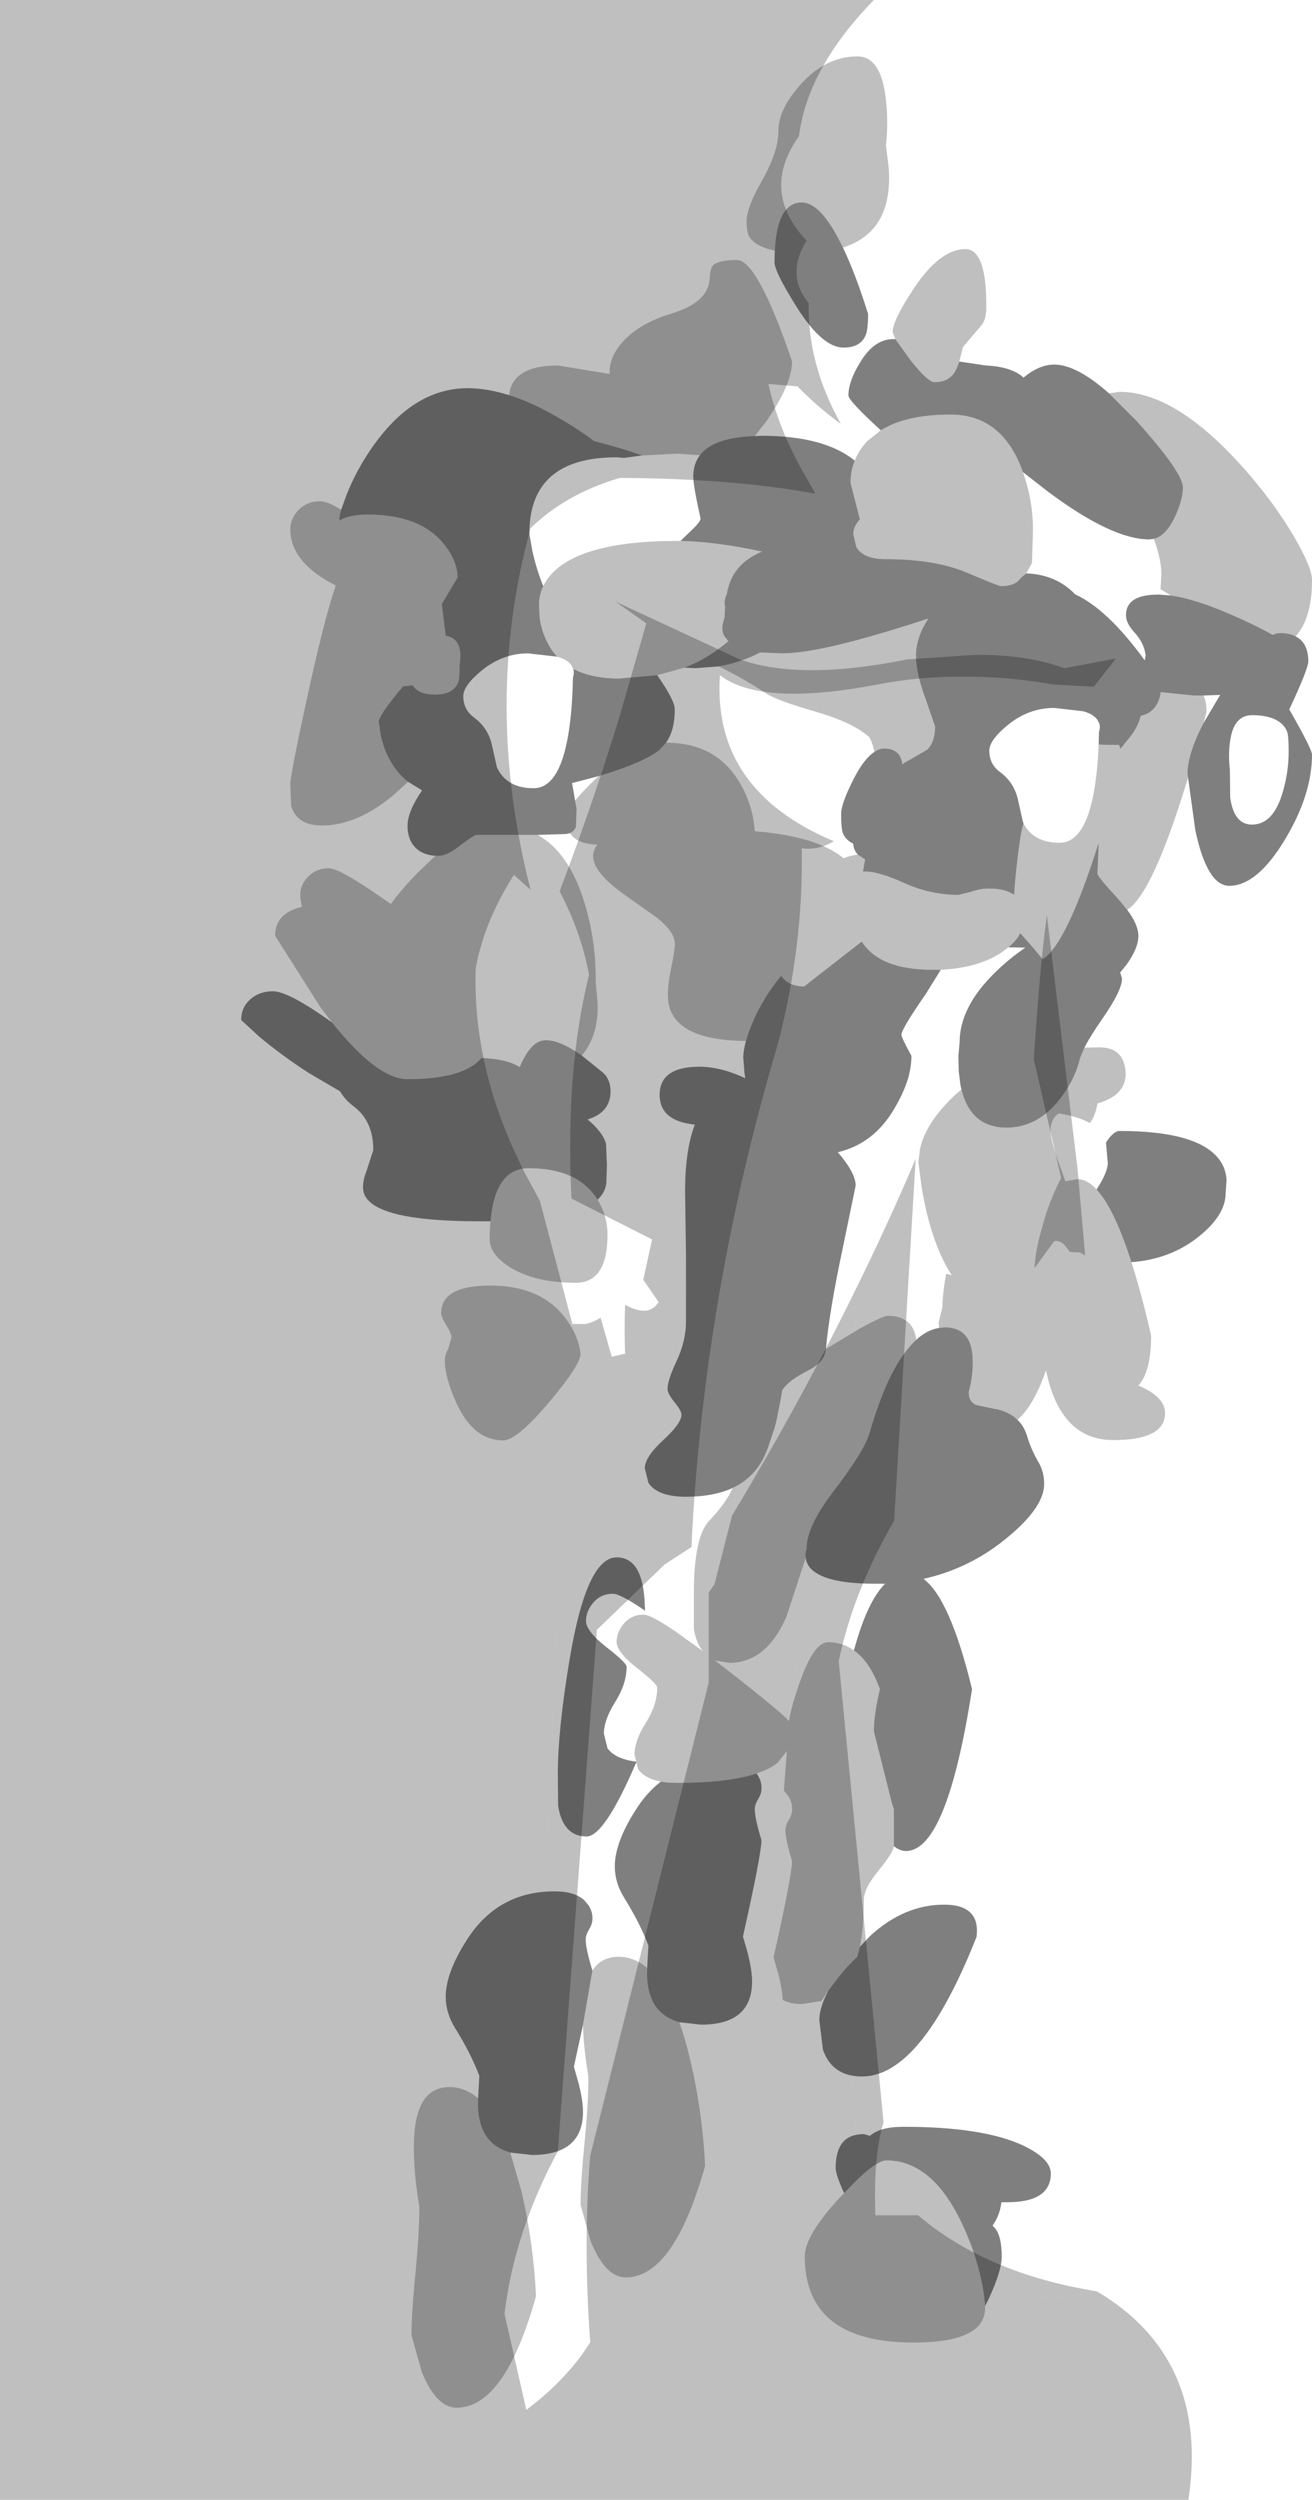 <?xml version="1.0" encoding="UTF-8" standalone="no"?>
<svg xmlns:xlink="http://www.w3.org/1999/xlink" height="412.45px" width="216.5px" xmlns="http://www.w3.org/2000/svg">
  <g transform="matrix(1.0, 0.0, 0.0, 1.0, -66.85, -67.5)">
    <path d="M198.7 89.95 Q195.65 90.15 193.15 91.85 187.35 95.95 188.85 105.8 L188.15 105.75 Q184.65 106.05 185.6 111.35 186.05 113.95 186.85 115.65 187.35 116.6 188.5 116.95 L186.25 134.6 Q180.05 139.0 171.75 140.75 156.55 146.2 146.3 152.5 142.7 178.0 147.75 207.8 140.5 217.25 137.95 226.65 139.4 242.9 148.4 259.15 L152.05 265.35 152.65 266.35 Q151.05 275.0 150.2 282.35 L160.05 288.85 Q161.95 291.5 165.1 290.2 L165.65 291.8 167.8 291.35 170.0 290.85 Q169.85 286.85 170.0 282.8 L170.05 282.8 Q171.55 283.65 172.85 283.75 174.05 283.85 174.95 283.05 L175.55 282.35 173.0 278.65 174.45 272.0 161.15 265.25 Q160.9 260.15 160.95 255.4 161.05 240.4 164.05 228.35 162.8 221.45 159.2 214.55 164.8 199.75 169.15 185.5 176.5 197.0 189.85 205.45 191.75 218.55 189.85 233.9 177.2 272.75 175.95 316.1 165.95 324.15 158.75 335.8 L154.85 421.15 Q142.6 442.65 146.3 455.3 148.7 460.25 153.7 465.1 160.45 460.05 164.25 453.95 163.05 437.6 164.25 423.15 L183.8 345.1 183.8 330.25 184.75 328.9 187.65 317.55 Q198.75 299.15 207.8 280.75 L208.85 318.85 Q201.25 329.9 198.1 341.5 199.15 363.4 203.6 384.15 207.15 401.75 208.05 419.3 205.55 429.15 205.85 439.0 L216.2 439.0 Q233.45 449.05 247.85 445.55 266.5 456.6 262.95 479.95 L66.85 479.95 66.85 67.5 211.05 67.5 Q200.1 78.75 198.7 89.95" fill="#010101" fill-opacity="0.251" fill-rule="evenodd" stroke="none"/>
    <path d="M167.8 291.35 L165.65 291.8 165.1 290.2 Q161.95 291.5 160.05 288.85 L150.2 282.35 Q151.05 275.0 152.65 266.35 L152.05 265.35 148.4 259.15 Q139.4 242.9 137.95 226.65 140.5 217.25 147.75 207.8 142.7 178.0 146.3 152.5 156.55 146.2 171.75 140.75 180.05 139.0 186.25 134.6 L188.5 116.95 Q187.35 116.6 186.85 115.65 186.05 113.95 185.6 111.35 184.65 106.05 188.15 105.75 L188.85 105.8 Q187.35 95.95 193.15 91.85 195.65 90.15 198.7 89.95 192.25 99.05 199.95 107.2 196.45 112.85 200.3 117.5 200.05 127.45 205.6 137.45 201.65 134.55 198.45 131.25 L193.65 130.85 Q195.25 138.05 199.25 145.15 L201.4 148.95 Q187.75 146.45 169.15 146.35 160.25 148.95 154.4 154.65 146.5 183.45 154.4 214.3 L151.65 211.85 Q146.75 219.55 145.35 227.25 144.85 242.65 152.0 258.0 L152.95 260.05 153.05 260.25 153.25 260.65 155.95 265.65 161.3 285.95 163.4 285.95 Q164.75 285.7 165.95 284.9 L167.8 291.35 M237.55 276.75 Q237.75 273.8 238.55 270.95 L239.45 267.8 Q240.45 264.8 241.95 261.85 L237.45 242.3 Q238.4 227.25 239.6 218.5 L244.65 260.25 245.9 274.45 245.85 274.6 245.05 274.15 243.4 274.05 242.55 272.95 Q241.65 272.05 240.8 272.3 L237.55 276.75 M247.85 445.55 Q233.45 449.05 216.2 439.0 L205.85 439.0 Q205.55 429.15 208.05 419.3 207.15 401.75 203.6 384.15 199.15 363.4 198.1 341.5 201.25 329.9 208.85 318.85 L207.8 280.75 Q213.25 269.75 217.95 258.7 L214.4 318.4 Q207.7 329.95 205.25 341.55 L212.65 417.65 Q210.95 423.15 211.3 433.0 L218.35 433.0 Q229.6 442.6 247.85 445.55 M153.7 465.1 Q148.7 460.25 146.3 455.3 142.6 442.65 154.85 421.15 L158.75 335.8 Q165.95 324.15 175.95 316.1 177.2 272.75 189.85 233.9 191.75 218.55 189.85 205.45 176.5 197.0 169.15 185.5 L173.5 170.35 168.4 166.75 188.95 176.3 Q199.0 179.85 216.5 176.3 L227.6 175.55 Q236.25 175.45 242.5 177.75 L251.0 176.15 247.35 180.8 240.75 180.45 Q233.5 179.15 226.25 179.15 218.85 179.05 211.55 180.45 192.35 184.1 185.65 178.9 184.35 197.85 204.45 206.3 201.8 207.85 199.15 207.45 199.45 223.7 195.15 239.95 182.9 281.35 180.95 322.75 L176.55 325.6 165.35 336.4 158.9 422.45 Q151.7 435.85 150.1 449.25 L153.7 465.1" fill="#010101" fill-opacity="0.251" fill-rule="evenodd" stroke="none"/>
    <path d="M198.7 89.95 Q204.2 89.6 211.65 94.3 218.05 98.8 218.5 110.25 L217.05 113.6 Q218.2 116.8 217.4 120.4 215.25 128.9 211.35 137.45 L210.1 137.45 210.1 140.0 Q230.5 144.95 250.35 152.2 257.55 173.55 248.95 203.95 L254.95 214.95 Q250.7 236.9 251.6 258.8 L251.65 259.95 251.65 260.25 251.75 261.65 261.25 271.05 Q258.4 274.7 257.5 280.45 L255.55 280.45 255.65 283.25 Q255.1 286.05 252.25 285.8 250.6 285.5 250.05 284.45 247.6 285.5 246.2 284.75 245.15 284.05 244.65 282.4 242.9 283.0 241.9 282.4 240.95 281.85 240.45 280.45 239.05 280.25 238.35 279.65 237.25 278.6 237.55 276.75 L240.8 272.3 Q241.65 272.05 242.55 272.95 L243.4 274.05 245.05 274.15 245.85 274.6 245.9 274.65 245.9 274.45 244.65 260.25 239.6 218.5 Q238.4 227.25 237.45 242.3 237.1 248.5 237.45 258.8 L237.5 259.95 237.5 260.25 237.65 263.75 Q237.75 271.9 235.3 280.1 L232.9 286.85 232.15 288.45 231.95 288.95 223.15 311.0 223.15 325.0 222.5 326.8 Q223.55 341.85 221.85 356.85 218.55 379.6 219.1 415.75 L232.1 430.85 247.85 445.55 Q229.6 442.6 218.35 433.0 L211.3 433.0 Q210.95 423.15 212.65 417.65 L205.25 341.55 Q207.7 329.95 214.4 318.4 L217.95 258.7 Q213.25 269.75 207.8 280.75 198.75 299.15 187.65 317.55 L184.75 328.9 183.8 330.25 183.8 345.1 164.25 423.15 Q163.05 437.6 164.25 453.95 160.45 460.05 153.7 465.1 L150.1 449.25 Q151.7 435.85 158.9 422.45 L165.35 336.4 176.55 325.6 180.95 322.75 Q182.9 281.35 195.15 239.95 199.45 223.7 199.15 207.45 201.8 207.85 204.45 206.3 184.35 197.85 185.65 178.9 192.35 184.1 211.55 180.45 218.85 179.05 226.25 179.15 233.5 179.15 240.75 180.45 L247.35 180.8 251.0 176.15 242.5 177.75 Q236.25 175.45 227.6 175.55 L216.5 176.3 Q199.0 179.85 188.95 176.3 L168.4 166.75 173.5 170.35 169.15 185.5 Q164.8 199.75 159.2 214.55 162.8 221.45 164.05 228.35 161.05 240.4 160.95 255.4 160.9 260.15 161.15 265.25 L174.45 272.0 173.0 278.65 175.55 282.35 174.95 283.05 Q174.05 283.85 172.85 283.75 171.55 283.65 170.05 282.8 L170.0 282.8 Q169.85 286.85 170.0 290.85 L167.8 291.35 165.95 284.9 Q164.75 285.7 163.4 285.95 L161.3 285.95 155.95 265.65 153.25 260.65 153.05 260.25 152.95 260.05 152.0 258.0 Q144.85 242.65 145.35 227.25 146.75 219.55 151.65 211.85 L154.4 214.3 Q146.5 183.45 154.4 154.65 160.25 148.95 169.15 146.35 187.75 146.45 201.4 148.95 L199.25 145.15 Q195.25 138.05 193.65 130.85 L198.45 131.25 Q201.65 134.55 205.6 137.45 200.05 127.45 200.3 117.5 196.45 112.85 199.95 107.2 192.25 99.05 198.7 89.95" fill="#010101" fill-opacity="0.0" fill-rule="evenodd" stroke="none"/>
    <path d="M245.85 274.6 L245.9 274.45 245.9 274.65 245.85 274.6" fill="#cc9966" fill-rule="evenodd" stroke="none"/>
    <path d="M194.7 108.85 Q191.8 108.25 190.65 106.8 190.05 106.05 190.05 104.0 190.05 101.7 192.7 97.1 195.3 92.45 195.3 89.1 195.3 85.55 198.9 81.5 203.1 76.8 208.35 76.8 212.3 76.8 213.05 84.05 213.45 87.7 213.05 91.5 L213.5 95.15 Q213.75 98.55 213.05 101.15 211.6 106.55 205.95 108.35 202.4 100.9 199.15 100.9 195.1 100.9 194.7 108.85 M214.6 123.45 L214.15 122.3 Q214.15 120.35 217.7 115.0 222.0 108.6 226.15 108.6 229.7 108.6 229.6 118.35 229.6 119.95 228.95 121.0 L225.75 124.75 225.15 127.15 224.8 128.05 Q223.9 130.55 221.05 130.55 219.95 130.55 217.0 126.8 L214.6 123.45 M249.85 132.4 L251.6 132.15 Q261.25 132.15 272.95 145.75 277.35 150.85 280.45 156.15 283.35 161.15 283.35 163.2 283.35 169.5 280.65 172.5 279.6 171.95 278.1 171.95 277.5 171.95 276.85 172.25 274.85 171.1 271.9 169.75 264.65 166.4 260.05 165.75 L258.35 164.7 258.5 162.3 Q258.5 159.85 257.25 156.4 259.2 155.95 260.7 152.85 262.05 149.95 262.05 147.95 262.05 145.45 254.4 136.95 L249.85 132.4 M262.9 195.8 Q257.05 215.05 252.85 217.6 L251.35 215.8 Q247.95 212.1 247.95 211.65 L248.15 206.55 Q242.8 223.4 238.9 225.75 L237.4 223.95 235.2 221.45 Q234.6 222.7 233.25 223.8 L231.9 224.8 230.75 225.45 Q227.2 227.25 222.1 227.5 L220.65 227.5 Q212.15 227.5 209.15 223.0 L209.05 222.85 199.55 230.25 Q196.95 230.25 195.75 228.5 192.75 232.1 190.95 236.4 190.3 237.95 189.95 239.25 178.15 239.15 177.15 232.9 176.85 230.95 177.55 227.5 178.3 223.9 178.2 222.9 178.0 221.15 175.3 218.95 L169.8 215.05 Q162.8 210.05 165.45 206.85 162.1 206.8 160.9 204.95 161.7 204.6 161.9 203.85 L162.0 200.9 161.75 199.6 Q163.0 198.05 165.3 195.85 L165.65 195.55 Q173.0 193.35 175.65 191.25 L176.75 190.05 176.9 190.05 Q185.05 190.05 188.95 196.7 191.15 200.5 191.4 204.65 201.6 205.45 206.05 209.1 207.15 208.65 208.4 208.5 L209.6 209.3 209.25 211.3 209.7 211.3 Q211.9 211.3 216.2 213.25 220.45 215.15 225.0 215.15 L227.05 214.65 Q228.55 214.1 230.0 214.1 232.75 214.1 234.2 215.15 234.45 210.95 235.2 205.85 235.4 204.55 235.75 203.35 237.4 206.55 241.7 206.55 247.45 206.55 248.15 190.35 L249.85 190.4 251.5 190.4 251.75 191.05 252.7 189.85 Q254.55 187.8 255.1 185.6 257.9 185.0 258.4 181.7 L263.8 182.25 265.45 182.25 Q265.95 183.3 265.95 184.95 L265.45 186.8 Q262.8 191.9 262.8 195.2 L262.9 195.8 M245.8 240.35 L248.25 240.3 Q252.45 240.3 252.6 244.65 252.6 248.25 247.95 249.55 247.6 251.6 246.7 252.8 244.75 251.7 241.55 251.2 240.2 252.15 240.2 254.0 240.2 255.8 242.0 260.55 L242.65 262.4 244.65 262.05 Q246.25 262.05 247.8 263.75 250.7 266.85 253.55 275.75 255.2 280.85 256.8 287.85 256.8 293.8 254.7 296.1 259.1 297.95 259.1 300.65 259.1 305.1 250.55 305.1 242.35 305.1 239.75 294.9 L239.45 293.6 Q237.45 299.4 234.75 301.75 233.25 300.3 230.75 299.9 L227.9 299.3 Q226.7 298.75 226.7 297.2 227.5 294.2 227.35 291.6 227.15 286.5 222.75 286.5 L221.8 286.6 221.75 285.65 222.35 283.25 Q222.45 280.35 223.0 277.65 L223.9 277.9 Q222.15 275.25 220.8 271.2 219.6 267.55 218.9 263.15 L218.4 259.25 218.65 257.15 Q219.55 252.8 224.35 248.25 L225.5 247.25 Q227.05 253.55 232.95 253.55 238.05 253.55 241.7 248.9 244.25 245.65 245.1 242.0 L245.8 240.35 M214.35 372.1 Q214.25 373.15 211.8 376.15 209.4 379.1 209.4 380.9 209.4 385.35 208.75 388.7 L208.3 390.35 Q206.75 391.8 205.3 393.6 L203.6 395.85 202.4 397.65 199.15 398.15 Q197.25 398.15 196.0 397.45 195.9 395.6 195.3 393.25 L194.5 390.45 Q197.55 376.85 197.55 374.55 196.45 370.95 196.45 369.45 196.45 368.7 197.0 367.8 197.55 366.9 197.55 366.15 197.65 365.0 196.95 363.85 L196.2 362.95 196.7 356.4 195.2 358.3 Q193.9 359.4 191.7 360.1 187.1 361.65 178.65 361.65 L176.95 361.6 175.9 361.45 Q173.25 360.95 172.15 359.4 L171.85 358.25 171.85 358.15 171.55 357.0 Q171.55 354.7 173.45 351.7 175.3 348.75 175.3 345.95 175.3 345.3 171.95 342.7 168.6 340.05 168.6 338.4 168.6 336.9 169.65 335.55 170.95 333.9 173.05 333.9 174.25 333.9 178.35 336.7 L182.8 339.9 Q181.75 338.55 181.35 336.3 L181.35 330.35 Q181.35 321.2 183.8 318.5 186.7 315.45 187.75 313.0 190.2 311.85 191.75 309.8 192.9 308.3 193.65 306.15 L194.55 303.45 Q194.95 302.5 195.95 296.85 196.95 295.25 200.25 293.6 202.95 292.2 203.1 290.25 L203.15 290.05 208.65 286.75 Q212.55 284.6 213.35 284.6 217.55 284.6 218.05 288.55 215.8 290.6 213.8 294.6 211.95 298.35 210.3 304.05 209.4 307.0 204.35 313.6 199.95 319.35 199.95 322.95 L199.75 323.95 199.8 324.55 196.6 334.3 Q193.3 341.85 187.2 341.85 L184.8 341.45 186.5 342.75 Q195.25 349.55 197.05 351.45 197.35 349.25 198.85 345.0 201.15 338.45 203.5 338.45 205.9 338.45 207.75 339.8 210.4 341.65 212.05 346.2 211.05 350.35 211.05 353.15 L214.0 364.9 214.35 366.0 214.35 372.1 M178.95 401.15 Q179.95 403.95 180.8 407.55 182.8 416.15 183.2 424.85 178.05 443.25 170.1 443.25 166.75 443.25 164.35 437.35 L162.65 431.3 Q162.65 427.75 163.3 421.1 163.95 414.45 163.95 410.1 163.15 405.45 163.05 401.6 L164.6 392.65 Q166.05 390.35 168.9 390.35 171.5 390.35 173.65 392.2 173.55 394.15 173.85 395.55 174.7 399.95 178.95 401.15 M151.05 422.65 L152.9 429.05 Q154.9 437.65 155.3 446.35 150.15 464.75 142.2 464.75 138.85 464.75 136.45 458.85 L134.75 452.8 Q134.75 449.25 135.4 442.6 136.05 435.95 136.05 431.6 135.05 425.7 135.15 421.0 135.35 411.85 141.0 411.85 143.6 411.85 145.75 413.7 145.65 415.65 145.95 417.05 146.8 421.45 151.05 422.65 M155.55 205.25 Q160.75 208.1 163.3 216.45 165.25 222.85 165.15 229.5 L165.45 232.85 Q165.6 236.0 164.7 238.45 164.05 240.25 162.85 241.65 158.65 238.7 156.3 239.2 154.3 239.6 152.6 243.55 150.45 242.2 146.3 242.05 143.35 245.55 134.1 245.55 129.1 245.55 121.65 236.2 L119.8 233.8 112.25 221.9 Q112.25 218.15 116.7 217.1 116.4 216.2 116.4 215.1 116.4 213.55 117.6 212.25 119.0 210.75 121.1 210.75 122.95 210.75 130.55 216.1 L131.35 216.65 Q132.95 214.4 135.75 211.5 L138.7 208.7 139.35 208.7 Q140.6 208.7 142.8 207.0 145.05 205.25 145.5 205.25 L155.55 205.25 M165.45 265.45 L165.5 265.5 Q167.1 268.15 167.1 271.2 167.1 279.15 161.85 279.15 155.3 279.15 151.2 276.7 147.65 274.55 147.65 271.95 147.65 270.35 147.8 269.0 148.55 260.25 154.1 260.25 162.25 260.25 165.45 265.45 M134.2 196.5 L131.7 198.75 Q125.7 203.7 120.0 203.7 115.85 203.7 114.9 200.5 L114.75 196.95 Q114.75 195.4 117.4 183.2 120.3 169.8 122.25 164.1 114.75 160.3 114.75 154.8 114.75 153.15 116.0 151.75 117.45 150.2 119.7 150.2 120.9 150.2 123.15 151.6 122.85 152.6 122.85 153.15 L122.85 153.4 Q124.45 152.4 127.55 152.4 136.1 152.4 140.0 157.15 142.35 160.0 142.35 162.8 L139.75 167.15 140.4 172.4 Q143.35 172.85 142.7 177.2 142.7 179.4 142.5 179.95 141.75 182.1 138.65 182.1 135.95 182.1 135.0 180.65 L135.0 180.55 133.35 180.75 Q129.35 185.5 129.35 186.6 L129.65 188.6 Q130.1 190.95 131.15 192.85 132.4 195.1 134.2 196.5 M150.85 132.7 Q151.4 127.8 158.9 127.8 L167.45 129.2 Q167.3 126.5 169.6 123.9 172.35 120.85 177.6 119.25 183.75 117.4 183.95 113.5 184.05 111.75 184.5 111.3 185.4 110.4 188.45 110.4 191.85 110.4 197.55 127.1 197.55 130.95 193.2 137.15 L191.4 139.45 Q184.6 139.65 182.35 142.6 L178.65 142.35 172.8 142.65 Q169.85 141.55 164.85 140.25 161.9 138.0 158.0 135.85 154.25 133.75 150.85 132.7 M207.9 143.5 Q208.6 141.7 210.0 140.25 L212.2 138.5 Q216.35 135.9 223.7 135.9 232.3 135.9 235.65 145.4 237.35 150.2 237.3 155.1 L237.15 160.2 237.1 160.45 236.2 162.1 235.25 162.9 Q234.4 164.2 232.0 164.2 231.65 164.2 226.45 162.0 221.2 159.75 212.9 159.75 209.35 159.75 208.15 157.75 L207.65 155.6 Q207.65 154.5 208.6 153.35 L208.75 153.2 207.2 147.15 Q207.2 145.2 207.9 143.5 M179.15 156.75 Q184.85 156.85 192.6 158.5 189.95 159.6 188.5 161.45 187.2 163.05 186.75 165.65 186.4 166.3 186.4 167.15 L186.5 167.5 186.4 169.35 186.1 170.5 Q185.9 171.65 186.4 172.5 L187.05 173.3 185.5 174.5 Q182.9 176.45 179.8 177.65 L175.3 178.9 169.0 179.45 Q164.45 179.45 161.45 177.85 L161.1 177.2 Q160.4 176.3 158.8 175.85 157.85 174.85 157.2 173.55 156.2 171.65 155.9 169.4 L155.8 167.3 Q155.8 165.65 156.5 164.2 157.3 162.5 159.05 161.1 164.6 156.75 178.5 156.75 L179.15 156.75 M185.45 177.45 Q189.0 176.85 192.3 175.15 L195.9 175.3 Q202.05 175.3 217.1 170.5 L220.05 169.55 Q218.0 172.65 218.0 175.65 218.0 178.6 219.6 182.85 L221.15 187.35 Q221.15 189.85 219.9 191.15 L217.1 192.8 Q216.35 193.15 215.75 193.6 215.45 191.0 212.75 191.0 211.95 191.0 211.15 191.55 210.65 189.4 210.15 189.0 207.5 186.7 201.55 184.95 195.1 183.1 193.35 181.95 189.55 179.45 185.45 177.45 M141.35 288.2 Q141.35 287.5 140.5 286.15 139.65 284.8 139.65 284.15 139.65 279.6 147.75 279.6 156.3 279.6 160.35 285.25 162.35 288.05 162.65 290.85 162.65 292.7 157.5 298.8 152.15 305.15 149.9 305.15 144.95 305.15 142.15 298.95 140.25 294.75 140.25 291.9 140.25 291.15 140.8 290.05 L141.35 288.2 M229.4 448.0 Q229.45 449.45 228.85 450.5 226.85 454.0 217.6 454.0 199.65 454.0 199.65 439.75 199.65 436.3 205.5 430.0 L206.15 429.35 Q211.15 423.95 213.15 423.95 220.75 423.95 225.7 434.6 228.2 439.95 229.15 445.6 L229.4 447.7 229.4 448.0" fill="#000000" fill-opacity="0.251" fill-rule="evenodd" stroke="none"/>
    <path d="M205.95 108.35 Q208.0 112.6 210.1 119.3 210.1 121.85 209.7 122.8 208.85 124.85 206.05 124.85 202.5 124.85 198.25 118.05 194.65 112.3 194.65 110.75 L194.7 108.85 Q195.1 100.9 199.15 100.9 202.4 100.9 205.95 108.35 M225.15 127.15 L229.5 127.8 Q233.8 128.0 235.75 129.8 238.35 127.65 240.8 127.65 244.5 127.65 249.85 132.4 L254.4 136.95 Q262.05 145.45 262.05 147.95 262.05 149.95 260.7 152.85 259.2 155.95 257.25 156.4 L256.5 156.5 Q250.3 156.5 239.7 148.55 L235.65 145.4 Q232.3 135.9 223.7 135.9 216.35 135.9 212.2 138.5 206.85 133.6 206.85 132.75 206.85 130.45 208.75 127.35 211.05 123.45 214.25 123.45 L214.6 123.45 217.0 126.8 Q219.95 130.55 221.05 130.55 223.9 130.55 224.8 128.05 L225.15 127.15 M280.65 172.5 Q282.7 173.5 282.75 176.6 282.75 177.8 279.6 184.55 283.35 191.1 283.35 192.0 283.35 198.6 278.9 206.0 274.3 213.65 269.7 213.65 266.05 213.65 264.1 204.5 L262.9 195.8 262.8 195.2 Q262.8 191.9 265.45 186.8 L268.2 182.15 265.45 182.25 263.8 182.25 258.4 181.7 Q257.9 185.0 255.1 185.6 254.55 187.8 252.7 189.85 L251.75 191.05 251.5 190.4 249.85 190.4 248.15 190.35 248.2 188.25 Q248.45 187.55 248.25 186.85 L247.9 186.2 Q247.2 185.3 245.6 184.85 L240.8 184.3 Q236.55 184.3 233.05 187.2 230.1 189.65 230.1 191.35 230.1 193.6 231.9 194.9 234.05 196.5 234.75 199.1 L235.65 203.1 235.75 203.35 Q235.4 204.55 235.2 205.85 234.45 210.95 234.2 215.15 232.75 214.1 230.0 214.1 228.55 214.1 227.05 214.65 L225.0 215.15 Q220.45 215.15 216.2 213.25 211.9 211.3 209.7 211.3 L209.25 211.3 209.6 209.3 208.4 208.5 Q207.7 207.75 207.65 206.7 206.4 206.1 205.95 205.0 205.65 204.3 205.65 201.75 205.65 200.1 207.75 195.95 209.45 192.65 211.15 191.55 211.95 191.0 212.75 191.0 215.45 191.0 215.75 193.6 216.35 193.15 217.1 192.8 L219.9 191.15 Q221.15 189.85 221.15 187.35 L219.6 182.85 Q218.0 178.6 218.0 175.65 218.0 172.65 220.05 169.55 L217.1 170.5 Q202.05 175.3 195.9 175.3 L192.3 175.15 Q189.0 176.85 185.45 177.45 L181.55 177.75 179.8 177.65 Q182.9 176.45 185.5 174.5 L187.05 173.3 186.4 172.5 Q185.9 171.65 186.1 170.5 L186.4 169.35 186.5 167.5 186.4 167.15 Q186.4 166.3 186.75 165.65 187.2 163.05 188.5 161.45 189.95 159.6 192.6 158.5 184.85 156.85 179.15 156.75 L180.95 155.0 Q182.45 153.6 182.45 153.05 181.25 147.65 181.25 146.15 181.25 144.05 182.35 142.6 184.6 139.65 191.4 139.45 L192.5 139.4 Q202.85 139.4 207.9 143.5 207.2 145.2 207.2 147.15 L208.75 153.2 208.6 153.35 Q207.65 154.5 207.65 155.6 L208.15 157.75 Q209.35 159.75 212.9 159.75 221.2 159.75 226.45 162.0 231.65 164.2 232.0 164.2 234.4 164.2 235.25 162.9 L236.2 162.1 Q241.15 162.3 244.25 165.55 249.6 168.0 255.75 176.45 L255.9 175.65 Q255.65 173.6 254.1 171.9 252.9 170.6 252.7 169.5 L252.65 169.0 Q252.65 165.6 258.0 165.6 L258.15 165.6 260.05 165.75 Q264.65 166.4 271.9 169.75 274.85 171.1 276.85 172.25 277.5 171.95 278.1 171.95 279.6 171.95 280.65 172.5 M252.85 217.6 Q254.7 220.1 254.7 221.9 254.7 223.95 252.75 226.65 L251.7 227.95 252.0 228.95 Q252.0 230.9 248.85 235.45 246.7 238.55 245.8 240.35 L245.1 242.0 Q244.25 245.65 241.7 248.9 238.05 253.55 232.95 253.55 227.05 253.55 225.5 247.25 L225.35 246.6 225.05 244.2 225.0 241.75 225.2 239.5 Q225.2 233.75 230.85 228.15 L232.05 227.0 Q234.1 225.15 236.05 223.85 L233.25 223.8 Q234.6 222.7 235.2 221.45 L237.4 223.95 238.9 225.75 Q242.8 223.4 248.15 206.55 L247.95 211.65 Q247.95 212.1 251.35 215.8 L252.85 217.6 M249.35 256.0 Q250.6 254.1 251.6 254.1 264.45 254.1 268.0 258.75 269.15 260.25 269.25 262.2 L269.1 264.35 Q269.1 268.05 264.5 271.65 259.95 275.25 253.55 275.75 250.7 266.85 247.8 263.75 249.65 260.9 249.65 259.4 L249.35 256.0 M234.75 301.75 Q235.9 302.85 236.4 304.65 237.0 306.65 238.3 308.9 239.15 310.4 239.15 312.35 239.15 316.5 232.05 322.0 226.35 326.4 219.25 328.0 223.65 331.3 227.25 346.2 223.1 372.9 216.35 372.9 215.35 372.9 214.35 372.1 L214.35 366.0 214.0 364.9 211.05 353.15 Q211.05 350.35 212.05 346.2 210.4 341.65 207.75 339.8 L208.4 337.6 Q210.35 331.35 212.9 328.8 L211.2 328.8 Q202.45 328.8 200.35 325.95 199.9 325.3 199.8 324.55 L199.75 323.95 199.95 322.95 Q199.95 319.35 204.35 313.6 209.4 307.0 210.3 304.05 211.95 298.35 213.8 294.6 215.8 290.6 218.05 288.55 219.85 286.9 221.8 286.6 L222.75 286.5 Q227.15 286.5 227.35 291.6 227.5 294.2 226.7 297.2 226.7 298.75 227.9 299.3 L230.75 299.9 Q233.25 300.3 234.75 301.75 M208.75 388.7 L210.45 386.9 Q216.05 381.75 222.65 381.75 228.65 381.75 228.0 387.05 218.9 410.1 209.1 410.1 204.2 410.1 202.65 405.7 L202.05 400.8 Q202.05 398.7 203.6 395.85 L205.3 393.6 Q206.75 391.8 208.3 390.35 L208.75 388.7 M191.7 360.1 L191.9 360.4 Q192.6 361.55 192.5 362.7 192.5 363.45 191.95 364.35 191.4 365.25 191.4 366.0 191.4 367.5 192.5 371.1 192.5 373.4 189.45 387.0 L190.25 389.8 Q190.85 392.15 190.95 394.0 L190.95 394.75 Q190.75 401.55 182.55 401.55 L178.95 401.15 Q174.7 399.95 173.85 395.55 173.55 394.15 173.65 392.2 L173.7 391.1 173.85 388.5 Q172.45 384.8 169.9 380.7 168.3 378.15 168.3 375.45 168.3 371.55 171.7 366.2 173.5 363.3 175.9 361.45 L176.95 361.6 178.65 361.65 Q187.1 361.65 191.7 360.1 M163.05 401.6 L161.55 408.5 162.35 411.3 Q162.95 413.65 163.05 415.5 L163.05 416.25 Q162.85 423.05 154.65 423.05 L151.05 422.65 Q146.8 421.45 145.95 417.05 145.65 415.65 145.75 413.7 L145.8 412.6 145.95 410.0 Q144.55 406.3 142.0 402.2 140.4 399.65 140.4 396.95 140.4 393.05 143.8 387.7 148.9 379.55 158.4 379.55 161.6 379.55 163.25 381.0 L164.0 381.9 Q164.7 383.05 164.6 384.2 164.6 384.95 164.05 385.85 163.5 386.75 163.5 387.5 163.5 389.0 164.6 392.6 L164.6 392.65 163.05 401.6 M171.85 358.25 Q166.6 370.5 163.65 370.5 159.75 370.5 158.95 365.45 L158.9 360.2 Q158.9 352.95 160.8 341.55 163.6 324.45 168.6 324.45 173.0 324.45 173.25 332.3 L173.3 333.25 Q169.2 330.45 168.0 330.45 165.9 330.45 164.6 332.1 163.55 333.45 163.55 334.95 163.55 336.6 166.9 339.25 170.25 341.85 170.25 342.5 170.25 345.3 168.4 348.25 166.5 351.25 166.5 353.55 L167.1 355.95 Q168.4 357.75 171.85 358.15 L171.85 358.25 M187.75 313.0 Q184.6 314.45 180.05 314.45 175.35 314.45 173.85 312.15 L173.25 309.75 Q173.25 307.9 176.3 305.1 179.3 302.35 179.3 300.9 179.3 300.25 178.15 298.85 177.0 297.4 177.0 296.7 177.0 295.2 178.55 291.95 180.05 288.7 180.05 285.5 L180.05 274.8 179.9 264.05 Q179.9 257.3 181.5 253.05 175.7 252.45 175.7 248.15 175.7 243.5 182.25 243.5 185.8 243.5 189.85 245.4 L189.7 244.6 189.5 242.0 Q189.5 240.85 189.95 239.25 190.3 237.95 190.95 236.4 192.75 232.1 195.75 228.5 196.95 230.25 199.55 230.25 L209.05 222.85 209.15 223.0 Q212.15 227.5 220.65 227.5 L222.1 227.5 219.65 231.45 Q215.6 237.3 215.6 238.2 215.6 238.7 217.25 241.7 217.25 243.55 216.65 245.6 215.9 247.95 214.35 250.55 210.95 256.25 205.1 257.6 208.05 261.05 208.05 263.1 L205.9 273.5 Q203.65 284.15 203.15 290.05 L203.1 290.25 Q202.95 292.2 200.25 293.6 196.95 295.25 195.95 296.85 194.95 302.5 194.55 303.45 L193.65 306.15 Q192.9 308.3 191.75 309.8 190.2 311.85 187.75 313.0 M160.9 204.95 L160.35 205.1 155.55 205.25 145.5 205.25 Q145.05 205.25 142.8 207.0 140.6 208.7 139.35 208.7 L138.7 208.7 Q135.85 208.5 134.7 206.4 134.1 205.3 134.1 203.75 134.1 201.4 136.5 197.9 L134.2 196.5 Q132.4 195.1 131.15 192.85 130.1 190.95 129.65 188.6 L129.35 186.6 Q129.35 185.5 133.35 180.75 L135.0 180.55 135.0 180.65 Q135.95 182.1 138.65 182.1 141.75 182.1 142.5 179.95 142.7 179.4 142.7 177.2 143.35 172.85 140.4 172.4 L139.75 167.15 142.35 162.8 Q142.35 160.0 140.0 157.15 136.1 152.4 127.55 152.4 124.45 152.4 122.85 153.4 L122.85 153.15 Q122.85 152.6 123.15 151.6 L124.15 148.85 Q125.75 144.95 128.1 141.55 134.95 131.55 144.0 131.55 147.25 131.55 150.85 132.7 154.25 133.75 158.0 135.85 161.9 138.0 164.85 140.25 169.85 141.55 172.8 142.65 L169.8 143.05 168.6 142.95 Q154.2 142.95 154.2 155.55 L154.7 158.4 Q155.4 161.55 156.5 164.2 155.8 165.65 155.8 167.3 L155.9 169.4 Q156.2 171.65 157.2 173.55 157.85 174.85 158.8 175.85 L154.0 175.3 Q149.75 175.3 146.25 178.2 143.3 180.65 143.3 182.35 143.3 184.6 145.1 185.9 147.25 187.5 147.95 190.1 L148.85 194.1 Q150.45 197.55 154.9 197.55 161.0 197.55 161.4 179.25 161.65 178.55 161.45 177.85 164.45 179.45 169.0 179.45 L175.3 178.9 Q178.2 183.05 178.2 184.55 178.2 188.0 176.75 190.05 L175.65 191.25 Q173.0 193.35 165.65 195.55 L161.25 196.7 161.75 199.6 162.0 200.9 161.9 203.85 Q161.7 204.6 160.9 204.95 M162.85 241.65 L166.2 244.35 Q167.6 245.5 167.6 247.55 167.6 251.05 163.8 252.2 166.3 254.25 166.85 256.2 L167.0 259.7 166.9 262.8 Q166.65 264.35 165.45 265.45 162.25 260.25 154.1 260.25 148.55 260.25 147.8 269.0 L145.85 269.0 Q128.7 269.0 126.95 264.5 126.4 263.05 127.35 260.65 L128.45 257.25 Q128.45 252.55 125.35 250.15 123.75 248.95 122.95 247.55 L117.75 244.5 Q113.5 241.75 109.7 238.6 L106.65 235.8 Q106.65 233.65 108.25 232.3 109.7 231.05 111.9 231.05 114.45 231.05 121.65 236.2 129.1 245.55 134.1 245.55 143.35 245.55 146.3 242.05 150.45 242.2 152.6 243.55 154.3 239.6 156.3 239.2 158.65 238.7 162.85 241.65 M269.85 189.7 Q269.5 191.85 269.8 194.5 L269.85 199.05 Q270.45 203.55 273.45 203.55 277.0 203.55 278.55 198.1 279.5 194.85 279.5 191.45 279.5 188.8 279.2 188.1 278.0 185.5 273.45 185.5 270.45 185.5 269.85 189.7 M206.15 429.35 Q204.75 426.35 204.75 425.15 204.75 419.6 209.4 419.6 L210.4 419.9 Q212.05 418.4 215.95 418.4 229.0 418.4 235.6 421.45 240.25 423.65 240.25 426.1 240.25 430.85 233.05 430.85 L232.1 430.85 Q231.85 432.9 230.8 434.45 L230.65 434.7 231.1 435.2 Q232.15 436.55 232.15 439.85 232.15 442.15 230.0 446.8 L229.4 448.0 229.4 447.7 229.15 445.6 Q228.2 439.95 225.7 434.6 220.75 423.95 213.15 423.95 211.15 423.95 206.15 429.35" fill="#000000" fill-opacity="0.502" fill-rule="evenodd" stroke="none"/>
    <path d="M246.7 252.8 Q248.0 253.55 248.75 254.55 L249.35 256.0 249.65 259.4 Q249.65 260.9 247.8 263.75 246.25 262.05 244.65 262.05 L242.65 262.4 242.0 260.55 Q240.2 255.8 240.2 254.0 240.2 252.15 241.55 251.2 244.75 251.7 246.7 252.8 M237.1 160.45 L237.15 160.2 237.3 155.1 Q237.35 150.2 235.65 145.4 L239.7 148.55 Q250.3 156.5 256.5 156.5 L257.25 156.4 Q258.5 159.85 258.5 162.3 L258.35 164.7 258.15 165.6 258.0 165.6 Q252.65 165.6 252.65 169.0 L252.7 169.5 Q249.5 169.3 247.2 166.55 244.15 163.0 240.0 161.85 238.35 161.4 237.1 160.45 M172.8 142.65 L178.65 142.35 182.35 142.6 Q181.25 144.05 181.25 146.15 181.25 147.65 182.45 153.05 182.45 153.6 180.95 155.0 L179.15 156.75 178.5 156.75 Q164.6 156.75 159.05 161.1 157.3 162.5 156.5 164.2 155.4 161.55 154.7 158.4 L154.2 155.55 Q154.2 142.95 168.6 142.95 L169.8 143.05 172.8 142.65 M235.75 203.35 L235.65 203.1 234.75 199.1 Q234.05 196.5 231.9 194.9 230.1 193.6 230.1 191.35 230.1 189.65 233.05 187.2 236.55 184.3 240.8 184.3 L245.6 184.85 Q247.2 185.3 247.9 186.2 L248.25 186.85 Q248.45 187.55 248.2 188.25 L248.15 190.35 Q247.45 206.55 241.7 206.55 237.4 206.55 235.75 203.35 M158.8 175.85 Q160.4 176.3 161.1 177.2 L161.45 177.85 Q161.65 178.55 161.4 179.25 161.0 197.55 154.9 197.55 150.45 197.55 148.85 194.1 L147.95 190.1 Q147.25 187.5 145.1 185.9 143.3 184.6 143.3 182.35 143.3 180.65 146.25 178.2 149.75 175.3 154.0 175.3 L158.8 175.85 M269.85 189.7 Q270.45 185.5 273.45 185.5 278.0 185.5 279.2 188.1 279.5 188.8 279.5 191.45 279.5 194.85 278.55 198.1 277.0 203.55 273.45 203.55 270.45 203.55 269.85 199.05 L269.8 194.5 Q269.5 191.85 269.85 189.7 M218.65 257.15 L218.4 259.25 218.9 263.15 Q219.6 267.55 220.8 271.2 222.15 275.25 223.9 277.9 L223.0 277.65 Q218.65 276.35 215.05 273.15 210.15 268.8 210.15 265.8 210.15 261.7 218.65 257.15 M225.05 244.2 Q222.6 246.75 219.3 246.75 218.5 246.75 216.65 245.6 217.25 243.55 217.25 241.7 215.6 238.7 215.6 238.2 215.6 237.3 219.65 231.45 L222.1 227.5 Q227.2 227.25 230.75 225.45 L230.85 227.4 230.85 228.15 Q225.2 233.75 225.2 239.5 L225.0 241.75 225.05 244.2" fill="#010101" fill-opacity="0.0" fill-rule="evenodd" stroke="none"/>
  </g>
</svg>
